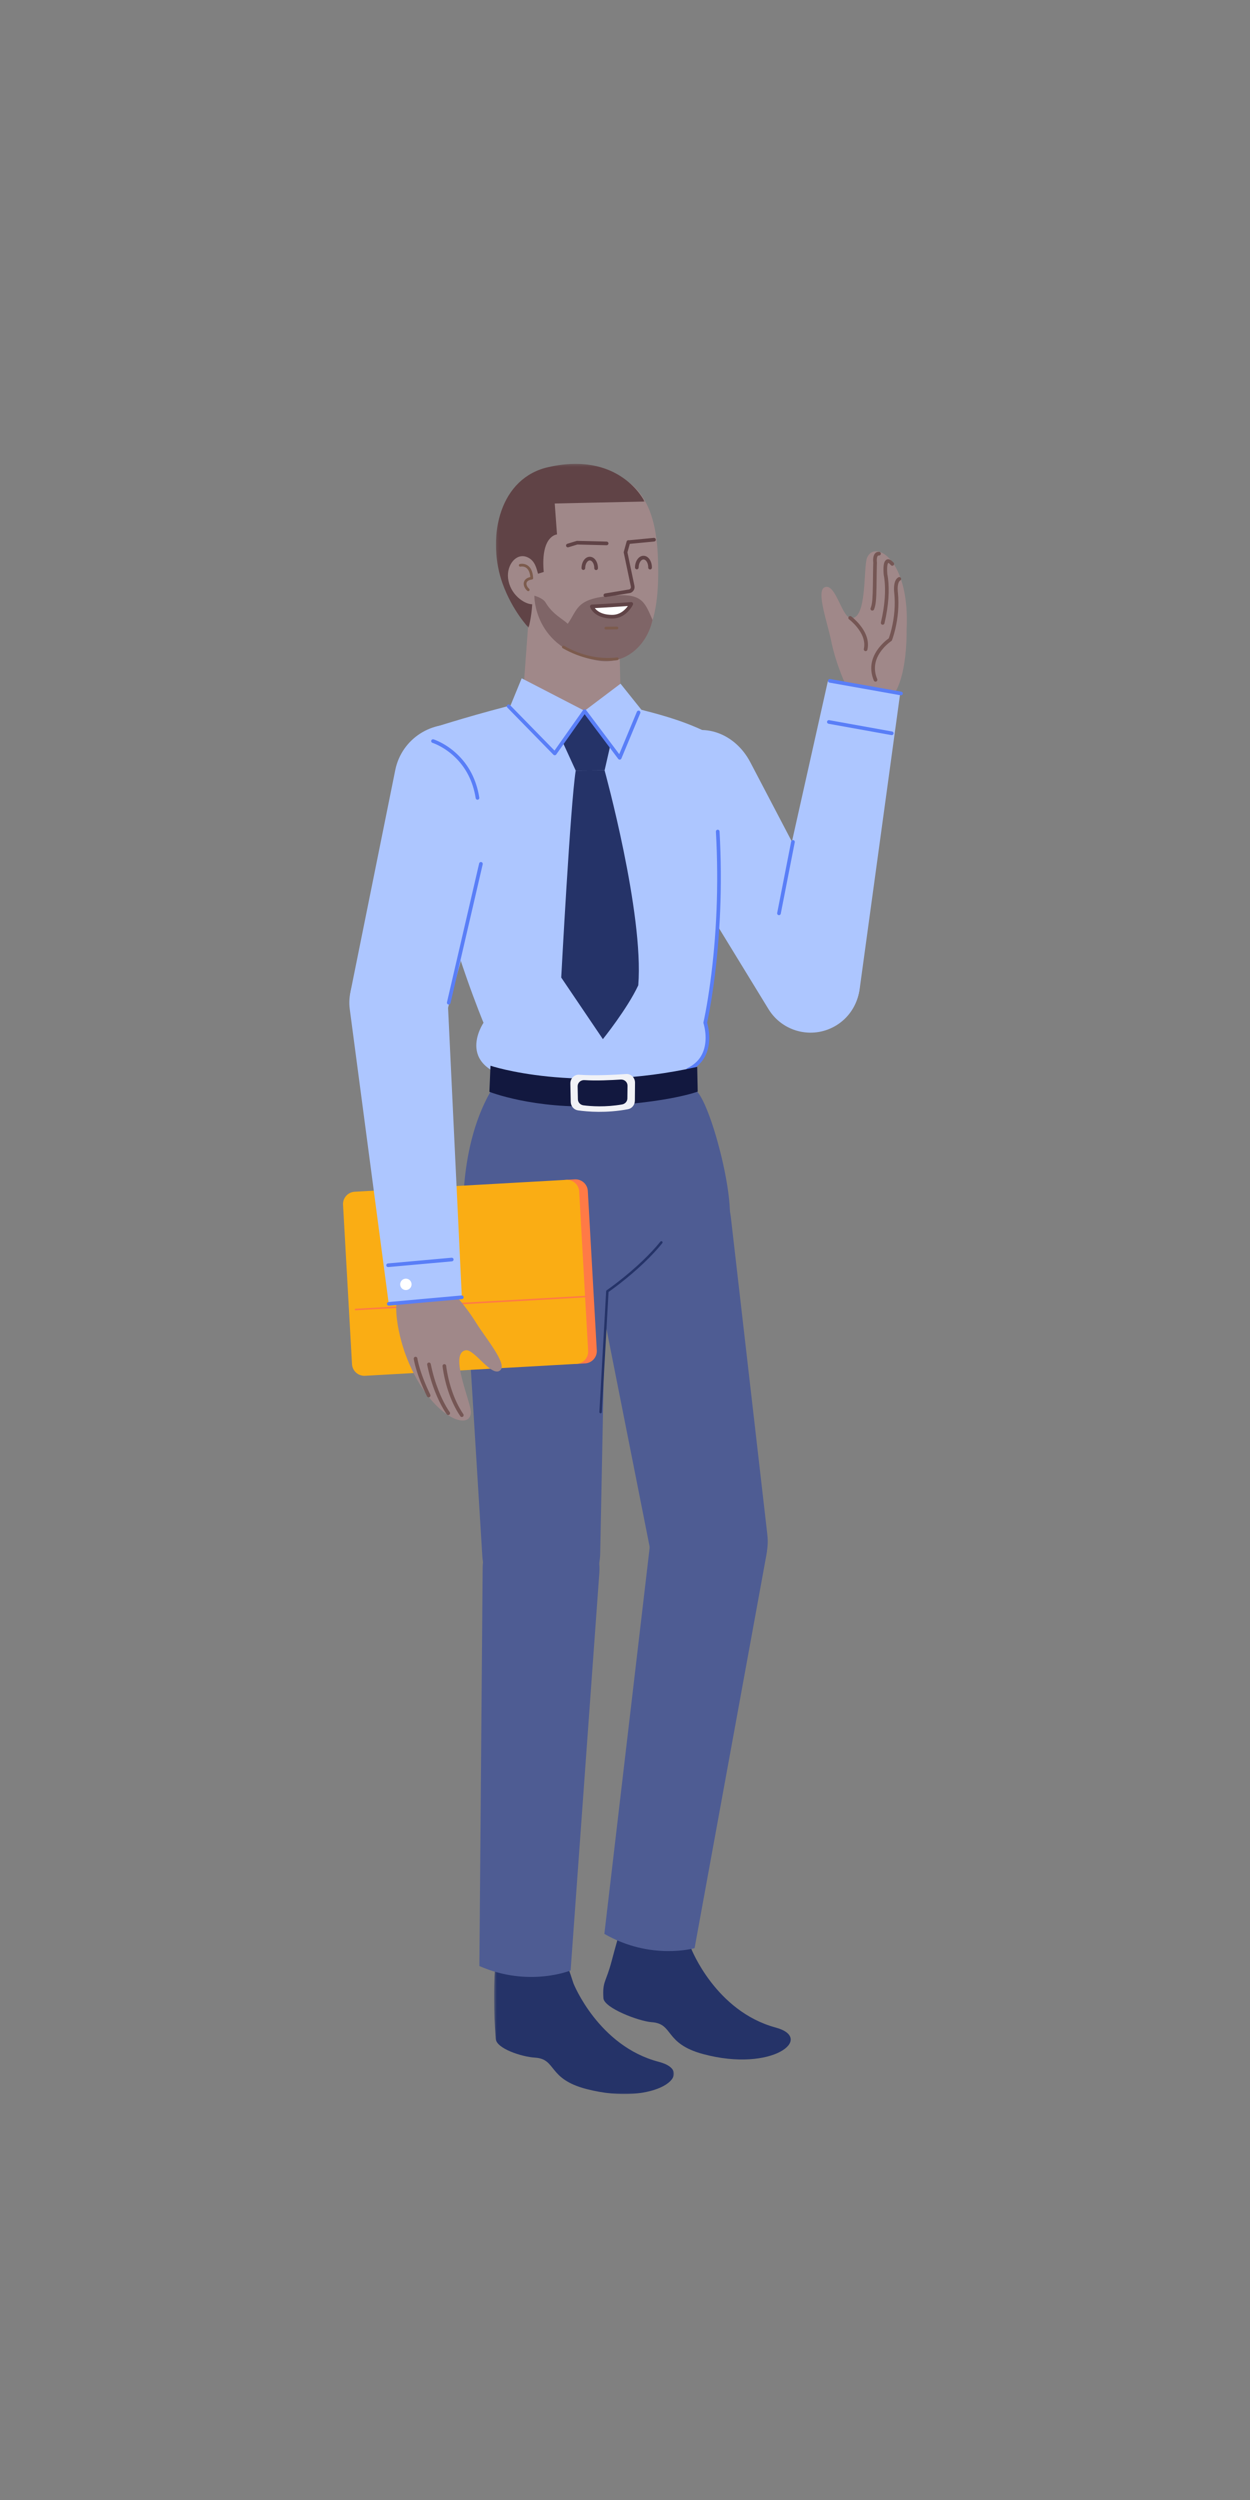 <svg xmlns="http://www.w3.org/2000/svg" xmlns:xlink="http://www.w3.org/1999/xlink" width="512" height="1024" version="1.1" viewBox="0 0 512 1024"><rect x="0" y="0" width="512" height="1024" fill="#808080" stroke="none"/><title>2.人物组件/3.商务经理/站立/打招呼</title><desc>Created with Sketch.</desc><defs><polygon id="path-1" points=".394 .892 74.039 .892 74.039 78 .394 78"/><polygon id="path-3" points="1.133 1.258 62.029 1.258 62.029 68.372 1.133 68.372"/></defs><g id="2.人物组件/3.商务经理/站立/打招呼" fill="none" fill-rule="evenodd" stroke="none" stroke-width="1"><g id="分组" transform="translate(202, 779.741)"><mask id="mask-2" fill="#fff"><use xlink:href="#path-1"/></mask><path id="Fill-1" fill="#253368" d="M32.908,32.711 C32.908,32.711 43.12,58.337 67.819,64.781 C83.991,68.999 66.684,83.265 38.295,75.945 C22.111,71.774 26.164,63.614 17.064,63.06 C11.79,62.739 1.342,59.391 1.06,55.371 C0.568,48.344 0.439,46.374 0.397,38.192 C0.139,-10.293 19.135,-10.863 32.908,32.711" mask="url(#mask-2)"/></g><path id="Fill-3" fill="#4E5C93" d="M222.179,660.005 L222.179,660.005 C235.142,659.736 245.584,649.284 245.84,636.321 L248.437,505.394 C248.768,488.643 235.094,474.983 218.345,475.331 L218.344,475.331 C201.595,475.679 188.5,489.896 189.527,506.618 L197.554,637.323 C198.349,650.265 209.215,660.273 222.179,660.005"/><path id="Fill-5" fill="#4E5C93" d="M196.356,805.289 L197.694,642.336 C197.805,628.745 209.199,617.977 222.772,618.631 C236.197,619.278 246.456,630.851 245.488,644.255 L233.727,807.09 C233.727,807.09 216.573,814.162 196.356,805.289"/><path id="Fill-7" fill="#253368" d="M283.085,798.088 C283.085,798.088 293.062,823.807 317.702,830.476 C333.833,834.842 316.396,848.95 288.076,841.37 C271.931,837.049 276.058,828.928 266.965,828.29 C261.692,827.921 247.403,822.47 247.157,818.446 C246.731,811.415 248.155,812.23 250.525,803.27 C262.922,756.395 269.713,754.39 283.085,798.088"/><path id="Fill-9" fill="#4E5C93" d="M294.023,655.234 L294.023,655.234 C306.835,653.232 315.782,641.478 314.302,628.596 L299.348,498.501 C297.434,481.857 282.055,470.149 265.502,472.735 C248.95,475.323 237.875,491.164 241.132,507.598 L266.585,636.054 C269.104,648.772 281.212,657.237 294.023,655.234"/><path id="Fill-11" fill="#4E5C93" d="M247.546,792.117 L266.527,630.267 C268.11,616.768 280.603,607.297 294.026,609.418 C307.303,611.515 316.248,624.132 313.832,637.353 L284.502,797.955 C284.502,797.955 266.683,803.127 247.546,792.117"/><path id="Fill-13" fill="#A08889" d="M371.34,258.02 C371.34,258.02 371.992,283.247 362.386,287.813 C353.686,291.95 346.905,281.562 346.905,281.562 C346.905,281.562 342.529,272.84 340.372,262.169 C338.959,255.174 334.29,242.282 337.675,240.596 C342.09,238.398 344.712,252.36 348.225,253.088 C355.342,254.559 353.529,232.158 355.185,228.369 C358.42,220.961 372.828,229.23 371.34,258.02"/><path id="Stroke-15" fill="#755654" fill-rule="nonzero" d="M359.917,226.029 L360.094,226.033 C360.508,226.056 360.825,226.41 360.801,226.824 C360.78,227.203 360.481,227.501 360.113,227.53 L360.011,227.531 C359.55,227.505 359.292,227.859 359.177,228.704 C359.129,229.056 359.12,229.436 359.139,229.807 L359.165,230.163 L359.183,230.32 L359.19,230.448 L359.148,231.947 C359.126,232.825 359.109,233.675 359.094,234.727 L359.022,240.324 C358.931,245.801 358.725,247.81 358.002,249.635 C357.849,250.02 357.413,250.209 357.028,250.056 C356.643,249.903 356.455,249.468 356.607,249.082 L356.734,248.741 C357.294,247.117 357.458,244.956 357.535,239.477 L357.603,234.143 C357.617,233.244 357.633,232.476 357.655,231.668 L357.688,230.46 L357.663,230.211 C357.615,229.656 357.613,229.068 357.69,228.502 C357.889,227.043 358.586,226.039 359.917,226.029 Z"/><path id="Stroke-17" fill="#755654" fill-rule="nonzero" d="M362.69,229.583 C363.56,228.626 364.755,229.039 366.04,230.494 C366.315,230.804 366.285,231.278 365.975,231.552 C365.665,231.827 365.191,231.798 364.916,231.487 C364.139,230.608 363.87,230.515 363.8,230.592 C363.581,230.833 363.414,231.606 363.374,232.669 C363.355,233.162 363.362,233.684 363.388,234.208 L363.42,234.732 C363.441,235.025 363.462,235.245 363.46,235.275 L363.506,235.492 L363.549,235.715 C363.611,236.06 363.674,236.468 363.732,236.936 C364.318,241.666 364.04,247.871 362.275,255.325 C362.18,255.728 361.776,255.978 361.372,255.882 C360.969,255.787 360.72,255.383 360.815,254.98 C362.538,247.705 362.808,241.678 362.243,237.12 L362.176,236.621 C362.153,236.465 362.13,236.318 362.107,236.181 L362.041,235.816 L361.985,235.533 L361.946,235.128 C361.939,235.041 361.931,234.944 361.924,234.839 C361.87,234.094 361.848,233.331 361.875,232.613 C361.928,231.202 362.149,230.177 362.69,229.583 Z"/><path id="Stroke-19" fill="#755654" fill-rule="nonzero" d="M367.98,236.464 C368.339,236.257 368.797,236.381 369.004,236.74 C369.194,237.069 369.106,237.481 368.813,237.707 L368.729,237.764 C368.229,238.052 367.89,238.819 367.753,239.946 C367.661,240.701 367.668,241.522 367.735,242.297 L367.787,242.775 C368.299,247.964 367.806,253.077 366.672,257.813 C366.385,259.013 366.077,260.096 365.768,261.044 L365.611,261.514 L365.368,262.186 C365.36,262.207 365.353,262.224 365.348,262.239 C365.29,262.383 365.189,262.507 365.058,262.591 L364.863,262.726 L364.788,262.779 C364.56,262.943 364.305,263.139 364.029,263.364 C363.239,264.012 362.448,264.768 361.711,265.626 C358.545,269.306 357.377,273.518 359.31,278.179 C359.469,278.561 359.288,279 358.905,279.159 C358.523,279.318 358.084,279.136 357.925,278.754 C355.745,273.5 357.072,268.719 360.573,264.647 C361.371,263.72 362.225,262.903 363.079,262.204 C363.304,262.02 363.518,261.853 363.717,261.705 L364.031,261.476 L364.192,261.025 L364.341,260.579 C364.638,259.668 364.936,258.624 365.214,257.463 C366.311,252.879 366.788,247.929 366.298,242.955 L366.265,242.686 C366.257,242.61 366.249,242.523 366.24,242.426 C366.165,241.556 366.158,240.638 366.264,239.765 C366.453,238.215 366.968,237.047 367.98,236.464 Z"/><path id="Stroke-21" fill="#755654" fill-rule="nonzero" d="M347.622,252.641 C347.868,252.308 348.337,252.238 348.67,252.484 L348.976,252.723 L349.345,253.029 C349.473,253.138 349.607,253.256 349.746,253.38 C350.538,254.091 351.33,254.901 352.07,255.798 C354.743,259.038 356.078,262.54 355.289,266.125 C355.199,266.529 354.799,266.785 354.395,266.696 C353.99,266.607 353.735,266.206 353.824,265.802 C354.495,262.752 353.321,259.672 350.913,256.752 C350.224,255.917 349.484,255.16 348.745,254.497 C348.551,254.323 348.369,254.166 348.199,254.025 L347.779,253.69 C347.446,253.444 347.375,252.975 347.622,252.641 Z"/><path id="Fill-23" fill="#ADC6FF" d="M341.943,420.352 L341.943,420.352 C351.412,414.982 354.918,403.07 349.866,393.428 L307.326,312.218 C301.23,300.583 288.225,295.339 276.796,301.819 C276.796,301.819 257.17,316.012 266.922,335.129 L314.77,413.329 C320.451,422.614 332.473,425.722 341.943,420.352"/><path id="Fill-27" fill="#ADC6FF" d="M368.67,284.328 L339.099,279 L312.492,397.809 C309.987,408.996 317.304,420.018 328.589,422.052 C339.872,424.084 350.576,416.31 352.134,404.952 L368.67,284.328 Z"/><path id="Stroke-29" fill="#597EF7" fill-rule="nonzero" d="M339.529,294.967 L339.63,294.979 L365.4,299.623 C365.808,299.696 366.079,300.086 366.005,300.494 C365.938,300.868 365.605,301.126 365.236,301.11 L365.134,301.099 L339.364,296.455 C338.957,296.381 338.686,295.991 338.759,295.584 C338.826,295.21 339.16,294.951 339.529,294.967 Z"/><path id="Stroke-31" fill="#597EF7" fill-rule="nonzero" d="M340.034,278.126 L369.185,283.316 C369.593,283.388 369.864,283.778 369.792,284.186 C369.725,284.559 369.392,284.819 369.023,284.804 L368.922,284.793 L339.771,279.603 C339.363,279.53 339.091,279.141 339.164,278.733 C339.231,278.359 339.563,278.099 339.932,278.115 L340.034,278.126 Z"/><path id="Fill-33" fill="#A08889" d="M214.547,280.527 L217.016,246.965 L253.283,246.153 L254.091,280.187 C254.639,288.239 250.175,295.974 242.711,299.04 C241.937,299.358 241.133,299.646 240.303,299.891 C227.802,303.588 213.95,293.55 214.547,280.527"/><path id="Fill-35" fill="#A08889" d="M206.122,231.171 C209.986,257.211 228.051,268.944 245.35,269.813 C265.975,270.848 270.591,253.113 269.442,227.411 C268.275,201.312 257.071,192.413 237.681,191.802 C217.465,191.168 202.21,204.795 206.122,231.171"/><g id="分组" transform="translate(202, 188.742)"><mask id="mask-4" fill="#fff"><use xlink:href="#path-3"/></mask><path id="Fill-37" fill="#604346" d="M18.373,46.264 C17.772,44.23 17.194,40.823 13.936,39.461 C9.451,37.585 5.481,42.656 6.106,48.11 C6.864,54.721 12.693,58.736 15.994,58.769 C15.702,64.123 14.523,68.372 14.523,68.372 C14.523,68.372 7.876,61.484 3.864,50.302 C-2.399,32.852 1.6,8.464 21.205,2.93 C51.835,-4.784 62.029,16.694 62.029,16.694 L25.219,17.488 L26.148,30.169 C26.148,30.169 19.386,30.523 20.712,45.53 L18.373,46.264 Z" mask="url(#mask-4)"/></g><path id="Stroke-39" fill="#604346" fill-rule="nonzero" d="M236.402,221.538 L248.493,221.833 C248.907,221.843 249.235,222.187 249.225,222.601 C249.215,222.981 248.926,223.288 248.558,223.328 L248.456,223.333 L236.484,223.04 L232.818,224.161 C232.455,224.272 232.072,224.094 231.918,223.759 L231.882,223.663 C231.771,223.3 231.949,222.918 232.284,222.763 L232.38,222.727 L236.164,221.57 C236.215,221.555 236.268,221.544 236.321,221.54 L236.402,221.538 Z"/><path id="Fill-41" fill="#7F6567" d="M232.542,255.514 C236.907,249.381 235.701,244.888 252.391,243.863 C263.211,243.201 264.186,246.94 267.283,253.94 C264.852,264.687 255.868,272.674 244.381,270.49 C218.392,265.552 218.874,244 218.874,244 C218.874,244 222.322,244.897 223.431,246.738 C226.492,251.83 230.592,253.524 232.542,255.514"/><path id="Fill-43" fill="#FFF" d="M258.564,247.37 C258.564,247.37 250.971,247.95 242.419,248.387 C242.419,248.387 243.649,252.533 250.647,252.603 C256.135,252.659 258.564,247.37 258.564,247.37"/><path id="Stroke-45" fill="#604346" fill-rule="nonzero" d="M258.507,246.622 L255.282,246.855 L251.962,247.078 C250.449,247.177 248.891,247.273 247.309,247.367 C245.641,247.465 243.994,247.556 242.381,247.638 C241.896,247.663 241.562,248.135 241.7,248.6 C241.894,249.254 242.424,250.167 243.446,251.061 C245.064,252.473 247.426,253.321 250.639,253.353 C253.275,253.38 255.468,252.304 257.22,250.511 C257.819,249.899 258.323,249.244 258.737,248.588 C258.989,248.191 259.157,247.875 259.245,247.683 C259.484,247.163 259.077,246.578 258.507,246.622 Z M257.175,248.223 L256.998,248.47 C256.743,248.809 256.46,249.143 256.147,249.463 C254.661,250.983 252.843,251.876 250.654,251.853 C247.789,251.825 245.773,251.101 244.433,249.931 L244.21,249.726 C243.998,249.52 243.814,249.308 243.656,249.096 L243.641,249.073 L245.733,248.96 L247.397,248.864 C249.379,248.747 251.322,248.625 253.188,248.501 L257.175,248.223 Z"/><path id="Stroke-47" fill="#604346" fill-rule="nonzero" d="M256.669,221.805 C256.779,221.406 257.193,221.173 257.592,221.283 C257.958,221.385 258.185,221.741 258.135,222.107 L258.114,222.207 L256.992,226.241 L259.878,239.994 C260.165,241.489 259.075,242.881 257.581,242.986 L257.494,242.989 L248.08,244.559 C247.705,244.621 247.349,244.395 247.24,244.042 L247.216,243.942 C247.154,243.568 247.381,243.212 247.734,243.103 L247.833,243.079 L257.29,241.503 L257.408,241.493 C258.007,241.488 258.465,240.975 258.423,240.404 L258.408,240.289 L255.487,226.372 C255.471,226.294 255.467,226.214 255.476,226.135 L255.499,226.017 L256.669,221.805 Z"/><path id="Stroke-49" fill="#7C5B4D" fill-rule="nonzero" d="M252.689,256.666 C252.999,256.662 253.254,256.911 253.258,257.221 C253.262,257.501 253.061,257.735 252.794,257.782 L252.703,257.791 L248.162,257.848 C247.852,257.852 247.597,257.603 247.593,257.292 C247.589,257.013 247.79,256.778 248.057,256.731 L248.148,256.723 L252.689,256.666 Z"/><path id="Stroke-51" fill="#604346" fill-rule="nonzero" d="M267.812,220.314 C268.225,220.275 268.591,220.577 268.63,220.989 C268.667,221.367 268.416,221.707 268.056,221.791 L267.955,221.808 L258.025,222.759 C257.613,222.798 257.247,222.496 257.207,222.083 C257.171,221.705 257.422,221.366 257.782,221.282 L257.882,221.265 L267.812,220.314 Z"/><path id="Stroke-53" fill="#7C5B4D" fill-rule="nonzero" d="M230.266,264.726 C230.421,264.457 230.764,264.364 231.034,264.518 C238.438,268.772 245.831,269.923 251.853,269.375 L252.333,269.326 C252.512,269.305 252.646,269.287 252.73,269.272 C253.037,269.221 253.327,269.428 253.378,269.734 C253.429,270.041 253.222,270.331 252.916,270.382 L252.609,270.426 C252.437,270.448 252.218,270.472 251.955,270.496 C245.72,271.062 238.103,269.876 230.473,265.494 C230.204,265.339 230.111,264.995 230.266,264.726 Z"/><path id="Stroke-55" fill="#7C5B4D" fill-rule="nonzero" d="M213.204,230.961 C213.993,230.849 214.877,230.936 215.725,231.376 C217.259,232.172 218.221,233.922 218.383,236.778 C218.399,237.07 218.19,237.325 217.901,237.367 C216.442,237.576 215.742,238.15 215.648,238.926 C215.562,239.636 215.991,240.525 216.729,241.153 C216.966,241.354 216.994,241.709 216.793,241.946 C216.592,242.183 216.237,242.211 216,242.01 C214.995,241.155 214.395,239.912 214.531,238.79 C214.674,237.62 215.554,236.766 217.059,236.386 L217.221,236.348 L217.214,236.266 C217.004,234.232 216.328,233.031 215.343,232.45 L215.207,232.375 C214.596,232.058 213.938,231.993 213.361,232.075 L213.222,232.099 C212.92,232.173 212.616,231.989 212.541,231.688 C212.466,231.386 212.651,231.081 212.952,231.006 L213.1,230.977 C213.132,230.971 213.166,230.966 213.204,230.961 Z"/><path id="Stroke-57" fill="#604346" fill-rule="nonzero" d="M263.604,227.652 C265.597,227.672 267.046,229.897 267.02,232.515 C267.015,232.929 266.676,233.262 266.262,233.257 C265.848,233.253 265.515,232.914 265.52,232.5 C265.538,230.613 264.594,229.162 263.589,229.152 C262.585,229.142 261.611,230.573 261.593,232.459 C261.588,232.874 261.249,233.206 260.835,233.202 C260.421,233.198 260.088,232.859 260.093,232.444 C260.119,229.828 261.612,227.632 263.604,227.652 Z"/><path id="Stroke-59" fill="#604346" fill-rule="nonzero" d="M241.604,228.053 C243.541,228.073 244.946,230.231 244.92,232.765 C244.916,233.179 244.577,233.511 244.162,233.507 C243.748,233.503 243.416,233.163 243.42,232.749 C243.439,230.946 242.538,229.563 241.588,229.553 C240.638,229.543 239.71,230.908 239.693,232.712 C239.689,233.126 239.35,233.459 238.935,233.455 C238.521,233.451 238.189,233.111 238.193,232.697 C238.217,230.163 239.666,228.033 241.604,228.053 Z"/><path id="Fill-61" fill="#ADC6FF" d="M288.436,419.752 C288.436,419.752 302.824,342.822 293.165,301.745 C282.229,296.022 273.464,293.275 255.916,289.036 C251.968,288.082 243.61,300.375 238.807,300.245 C231.707,300.055 221.71,285.856 215.123,287.459 C195.707,292.186 178.922,297.603 178.922,297.603 L178.807,357.934 C185.543,388.94 198.052,418.936 198.052,418.936 C198.052,418.936 184.381,438.863 215.83,442.613 C237.736,445.226 268.336,447.392 282.035,439.127 C288.004,435.526 291.545,427.507 288.436,419.752"/><polygon id="Fill-63" fill="#ADC6FF" points="254.168 280.037 262.685 290.681 252.273 310.802 239.447 291.147"/><polygon id="Fill-65" fill="#ADC6FF" points="239.447 291.148 213.683 277.831 208.367 290.788 228.689 307.077"/><polygon id="Fill-67" fill="#253368" points="249.832 305.969 239.605 291.958 230.675 304.405 235.816 315.634 247.642 315.557"/><path id="Stroke-69" fill="#597EF7" fill-rule="nonzero" d="M207.812,288.752 C208.081,288.489 208.498,288.47 208.789,288.691 L208.873,288.764 L227.127,307.44 L238.833,290.838 C239.106,290.452 239.654,290.416 239.976,290.739 L240.046,290.819 L253.638,308.902 L260.873,291.526 C261.019,291.176 261.4,290.995 261.757,291.089 L261.854,291.122 C262.204,291.268 262.385,291.649 262.29,292.006 L262.258,292.103 L254.519,310.689 C254.31,311.191 253.664,311.302 253.297,310.932 L253.227,310.852 L239.465,292.544 L227.834,309.041 C227.585,309.394 227.096,309.459 226.764,309.204 L226.685,309.133 L207.8,289.813 C207.51,289.517 207.516,289.042 207.812,288.752 Z"/><path id="Stroke-71" fill="#597EF7" fill-rule="nonzero" d="M293.94,339.847 C294.353,339.824 294.707,340.141 294.73,340.554 C295.981,362.931 294.933,383.896 292.423,402.526 L292.173,404.336 C291.669,407.9 291.141,411.135 290.61,414.016 L290.478,414.729 C290.303,415.655 290.138,416.494 289.985,417.241 L289.695,418.606 L289.635,418.875 L289.723,419.182 C289.833,419.581 289.942,420.036 290.044,420.538 C290.663,423.591 290.734,426.816 289.895,429.859 C288.811,433.786 286.312,436.907 282.146,438.873 C281.771,439.05 281.324,438.89 281.147,438.515 C280.97,438.141 281.131,437.694 281.505,437.517 C285.264,435.743 287.478,432.978 288.449,429.46 C289.216,426.677 289.151,423.678 288.574,420.836 C288.503,420.485 288.428,420.16 288.352,419.865 L288.212,419.352 C288.184,419.256 288.162,419.186 288.148,419.143 C288.104,419.011 288.097,418.869 288.129,418.734 L288.288,418.018 L288.515,416.938 C288.667,416.199 288.831,415.37 289.003,414.451 C289.662,410.949 290.321,406.891 290.936,402.326 C293.435,383.785 294.478,362.914 293.233,340.638 C293.21,340.224 293.526,339.87 293.94,339.847 Z"/><path id="Fill-73" fill="#4E5C93" d="M200.878,447.198 C200.878,447.198 273.897,446.382 283.936,446.178 C289.165,446.071 300.204,485.073 298.87,499.992 C295.414,506.653 270.309,515.062 255.385,521.593 C249.745,524.062 244.638,522.562 244.638,522.562 C237.246,524.367 189.982,504.787 189.982,504.787 C189.982,504.787 186.765,471.904 200.878,447.198"/><path id="Fill-75" fill="#12183F" d="M285.575,436.991 L285.786,447.125 C285.786,447.125 274.05,451.593 245.778,453.024 C218.575,454.403 200.457,447.207 200.457,447.207 L200.906,436.521 C200.906,436.521 235.538,448.167 285.575,436.991"/><path id="Fill-77" fill="#F1F2F6" d="M260.04,450.868 L260.108,443.505 C260.127,441.43 258.461,439.776 256.479,439.915 C251.729,440.247 243.333,440.688 237.24,440.212 C235.248,440.058 233.574,441.744 233.618,443.83 L233.774,451.353 C233.81,453.111 235.068,454.572 236.736,454.809 C240.702,455.374 248.345,456 257.216,454.342 C258.831,454.041 260.025,452.584 260.04,450.868"/><path id="Fill-79" fill="#12183F" d="M256.974,449.924 L257.035,444.714 C257.053,443.247 255.771,442.079 254.241,442.179 C250.576,442.421 244.099,442.745 239.398,442.416 C237.861,442.308 236.568,443.504 236.599,444.98 L236.709,450.302 C236.734,451.545 237.703,452.576 238.99,452.742 C242.049,453.137 247.944,453.569 254.79,452.385 C256.036,452.169 256.959,451.137 256.974,449.924"/><path id="Stroke-81" fill="#253368" fill-rule="nonzero" d="M270.501,508.564 C270.676,508.348 270.993,508.314 271.21,508.489 C271.426,508.663 271.46,508.981 271.285,509.197 C269.18,511.806 266.712,514.445 263.956,517.086 C260.699,520.206 257.211,523.168 253.723,525.878 L252.698,526.666 C252.197,527.048 251.714,527.411 251.25,527.754 L250.141,528.565 L249.269,529.184 L246.508,578.422 C246.494,578.669 246.305,578.865 246.068,578.894 L245.977,578.897 C245.73,578.883 245.534,578.694 245.505,578.456 L245.502,578.366 L248.277,528.884 C248.286,528.728 248.366,528.585 248.495,528.496 L249.354,527.889 L249.758,527.598 C250.768,526.866 251.893,526.023 253.104,525.082 C256.566,522.392 260.029,519.452 263.258,516.358 C265.985,513.745 268.424,511.137 270.501,508.564 Z"/><path id="Fill-83" fill="#FF7A46" d="M231.566,483.282 L235.436,483.065 C238.226,482.907 240.616,485.042 240.772,487.832 L244.445,553.112 C244.603,555.902 242.468,558.291 239.678,558.449 L235.808,558.666 C233.018,558.822 230.629,556.689 230.473,553.899 L226.799,488.618 C226.642,485.828 228.776,483.44 231.566,483.282"/><path id="Fill-85" fill="#FAAD14" d="M145.276,488.138 L231.892,483.263 C234.682,483.107 237.07,485.242 237.227,488.032 L240.901,553.312 C241.058,556.102 238.924,558.491 236.134,558.647 L149.518,563.522 C146.728,563.678 144.338,561.545 144.182,558.755 L140.509,493.474 C140.351,490.684 142.486,488.296 145.276,488.138"/><path id="Stroke-87" fill="#FF7A46" fill-rule="nonzero" d="M240.437,530.73 C240.611,530.72 240.761,530.853 240.771,531.028 C240.779,531.177 240.682,531.309 240.545,531.349 L240.473,531.362 L145.65,536.697 C145.476,536.707 145.326,536.573 145.316,536.399 C145.308,536.249 145.405,536.118 145.542,536.077 L145.614,536.065 L240.437,530.73 Z"/><path id="Fill-89" fill="#A08889" d="M165.907,554.266 C165.907,554.266 158.06,533.035 165.484,525.418 C172.208,518.519 182.171,525.907 182.171,525.907 C182.171,525.907 189.302,532.57 195.031,541.83 C198.782,547.897 207.637,558.369 205.046,561.124 C201.67,564.716 194.365,552.534 190.817,553.071 C183.631,554.159 193.106,574.54 192.869,578.668 C192.406,586.738 175.124,579.805 165.907,554.266"/><path id="Stroke-91" fill="#755654" fill-rule="nonzero" d="M181.934,558.756 C182.347,558.715 182.714,559.016 182.755,559.428 L182.793,559.75 L182.851,560.19 C182.873,560.347 182.897,560.515 182.924,560.693 C183.08,561.713 183.291,562.852 183.565,564.079 C184.348,567.584 185.477,571.087 187.013,574.351 C187.836,576.102 188.758,577.738 189.783,579.238 C190.017,579.58 189.929,580.047 189.587,580.28 C189.245,580.514 188.778,580.426 188.545,580.084 C187.473,578.516 186.512,576.81 185.655,574.989 C184.069,571.617 182.907,568.011 182.101,564.406 C181.82,563.144 181.602,561.972 181.442,560.919 L181.365,560.396 L181.263,559.577 C181.221,559.165 181.522,558.797 181.934,558.756 Z"/><path id="Stroke-93" fill="#755654" fill-rule="nonzero" d="M175.556,558.11 C175.962,558.029 176.358,558.291 176.44,558.697 C177.234,562.637 178.323,566.265 179.631,569.572 C180.638,572.117 181.716,574.326 182.792,576.188 C183.104,576.729 183.397,577.207 183.666,577.621 L183.824,577.862 C184.007,578.138 184.136,578.32 184.2,578.406 C184.449,578.737 184.382,579.207 184.05,579.456 C183.719,579.704 183.249,579.637 183,579.306 L182.832,579.071 C182.761,578.969 182.675,578.843 182.575,578.693 L182.236,578.169 C182.002,577.8 181.753,577.39 181.493,576.939 C180.381,575.014 179.271,572.739 178.237,570.124 C176.896,566.736 175.782,563.022 174.969,558.994 C174.887,558.588 175.15,558.192 175.556,558.11 Z"/><path id="Stroke-95" fill="#755654" fill-rule="nonzero" d="M170.113,555.74 C170.523,555.685 170.901,555.973 170.955,556.384 L170.978,556.534 C171.002,556.685 171.042,556.901 171.099,557.181 L171.135,557.357 C171.309,558.184 171.555,559.158 171.884,560.274 C172.828,563.478 174.252,567.163 176.253,571.275 C176.434,571.647 176.279,572.096 175.907,572.277 C175.535,572.459 175.086,572.304 174.904,571.931 C172.867,567.744 171.413,563.981 170.445,560.698 C170.105,559.544 169.85,558.531 169.668,557.666 L169.563,557.144 C169.515,556.891 169.485,556.704 169.468,556.582 C169.414,556.172 169.702,555.794 170.113,555.74 Z"/><path id="Fill-97" fill="#ADC6FF" d="M158.898,428.921 L158.898,428.921 C148.304,426.413 141.609,415.956 143.762,405.287 L161.9,315.422 C164.498,302.544 177.246,294.381 190.029,297.407 C202.812,300.432 210.548,313.445 207.098,326.121 L183.023,414.579 C180.165,425.084 169.491,431.429 158.898,428.921"/><path id="Fill-99" fill="#ADC6FF" d="M189.167,531.365 L159.24,534.053 L143.264,413.354 C141.759,401.987 150.026,391.657 161.445,390.632 C172.865,389.606 182.838,398.299 183.383,409.751 L189.167,531.365 Z"/><path id="Stroke-101" fill="#597EF7" fill-rule="nonzero" d="M189.1,530.618 C189.513,530.581 189.877,530.885 189.914,531.298 C189.948,531.676 189.695,532.013 189.335,532.096 L189.234,532.112 L159.308,534.8 C158.895,534.837 158.531,534.532 158.494,534.12 C158.46,533.742 158.713,533.404 159.073,533.322 L159.174,533.306 L189.1,530.618 Z"/><path id="Stroke-103" fill="#597EF7" fill-rule="nonzero" d="M184.971,515.159 C185.383,515.122 185.748,515.426 185.785,515.839 C185.819,516.217 185.566,516.555 185.206,516.637 L185.105,516.653 L159.024,518.994 C158.612,519.031 158.247,518.727 158.21,518.314 C158.176,517.936 158.429,517.598 158.79,517.516 L158.89,517.5 L184.971,515.159 Z"/><path id="Fill-105" fill="#FFF" d="M168.571,525.865 C168.687,527.149 167.739,528.284 166.455,528.4 C165.169,528.515 164.035,527.567 163.918,526.283 C163.804,524.998 164.752,523.862 166.036,523.748 C167.322,523.633 168.456,524.581 168.571,525.865"/><path id="Stroke-107" fill="#597EF7" fill-rule="nonzero" d="M196.257,353.664 C196.35,353.26 196.753,353.009 197.157,353.102 C197.527,353.188 197.769,353.534 197.735,353.902 L197.718,354.002 L184.536,410.882 C184.443,411.286 184.04,411.537 183.636,411.444 C183.266,411.358 183.024,411.012 183.059,410.644 L183.075,410.544 L196.257,353.664 Z"/><path id="Stroke-109" fill="#597EF7" fill-rule="nonzero" d="M176.64,303.327 C176.762,302.932 177.183,302.71 177.578,302.833 L177.859,302.928 C177.976,302.97 178.114,303.022 178.273,303.084 L178.439,303.149 C179.101,303.415 179.836,303.751 180.626,304.164 C182.876,305.34 185.124,306.896 187.223,308.883 C191.889,313.3 195.135,319.181 196.322,326.71 C196.386,327.119 196.107,327.503 195.698,327.567 C195.288,327.632 194.905,327.352 194.84,326.943 C193.707,319.753 190.625,314.169 186.192,309.972 C184.199,308.086 182.064,306.608 179.931,305.493 C179.187,305.104 178.497,304.789 177.88,304.542 L177.595,304.43 C177.381,304.348 177.224,304.294 177.134,304.266 C176.738,304.143 176.517,303.723 176.64,303.327 Z"/><path id="Stroke-111" fill="#597EF7" fill-rule="nonzero" d="M324.941,344.107 C325.313,344.18 325.567,344.518 325.546,344.886 L325.533,344.988 L319.804,374.254 C319.725,374.661 319.331,374.926 318.924,374.846 C318.552,374.773 318.298,374.436 318.319,374.067 L318.332,373.966 L324.061,344.699 C324.134,344.327 324.471,344.073 324.84,344.095 L324.941,344.107 Z"/><path id="Fill-113" fill="#253368" d="M235.816,315.634 L247.642,315.557 C247.642,315.557 263.779,373.999 261.438,403.577 C256.983,413.161 246.939,425.633 246.939,425.633 L229.881,400.405 C229.881,400.405 233.652,329.162 235.816,315.634"/></g></svg>